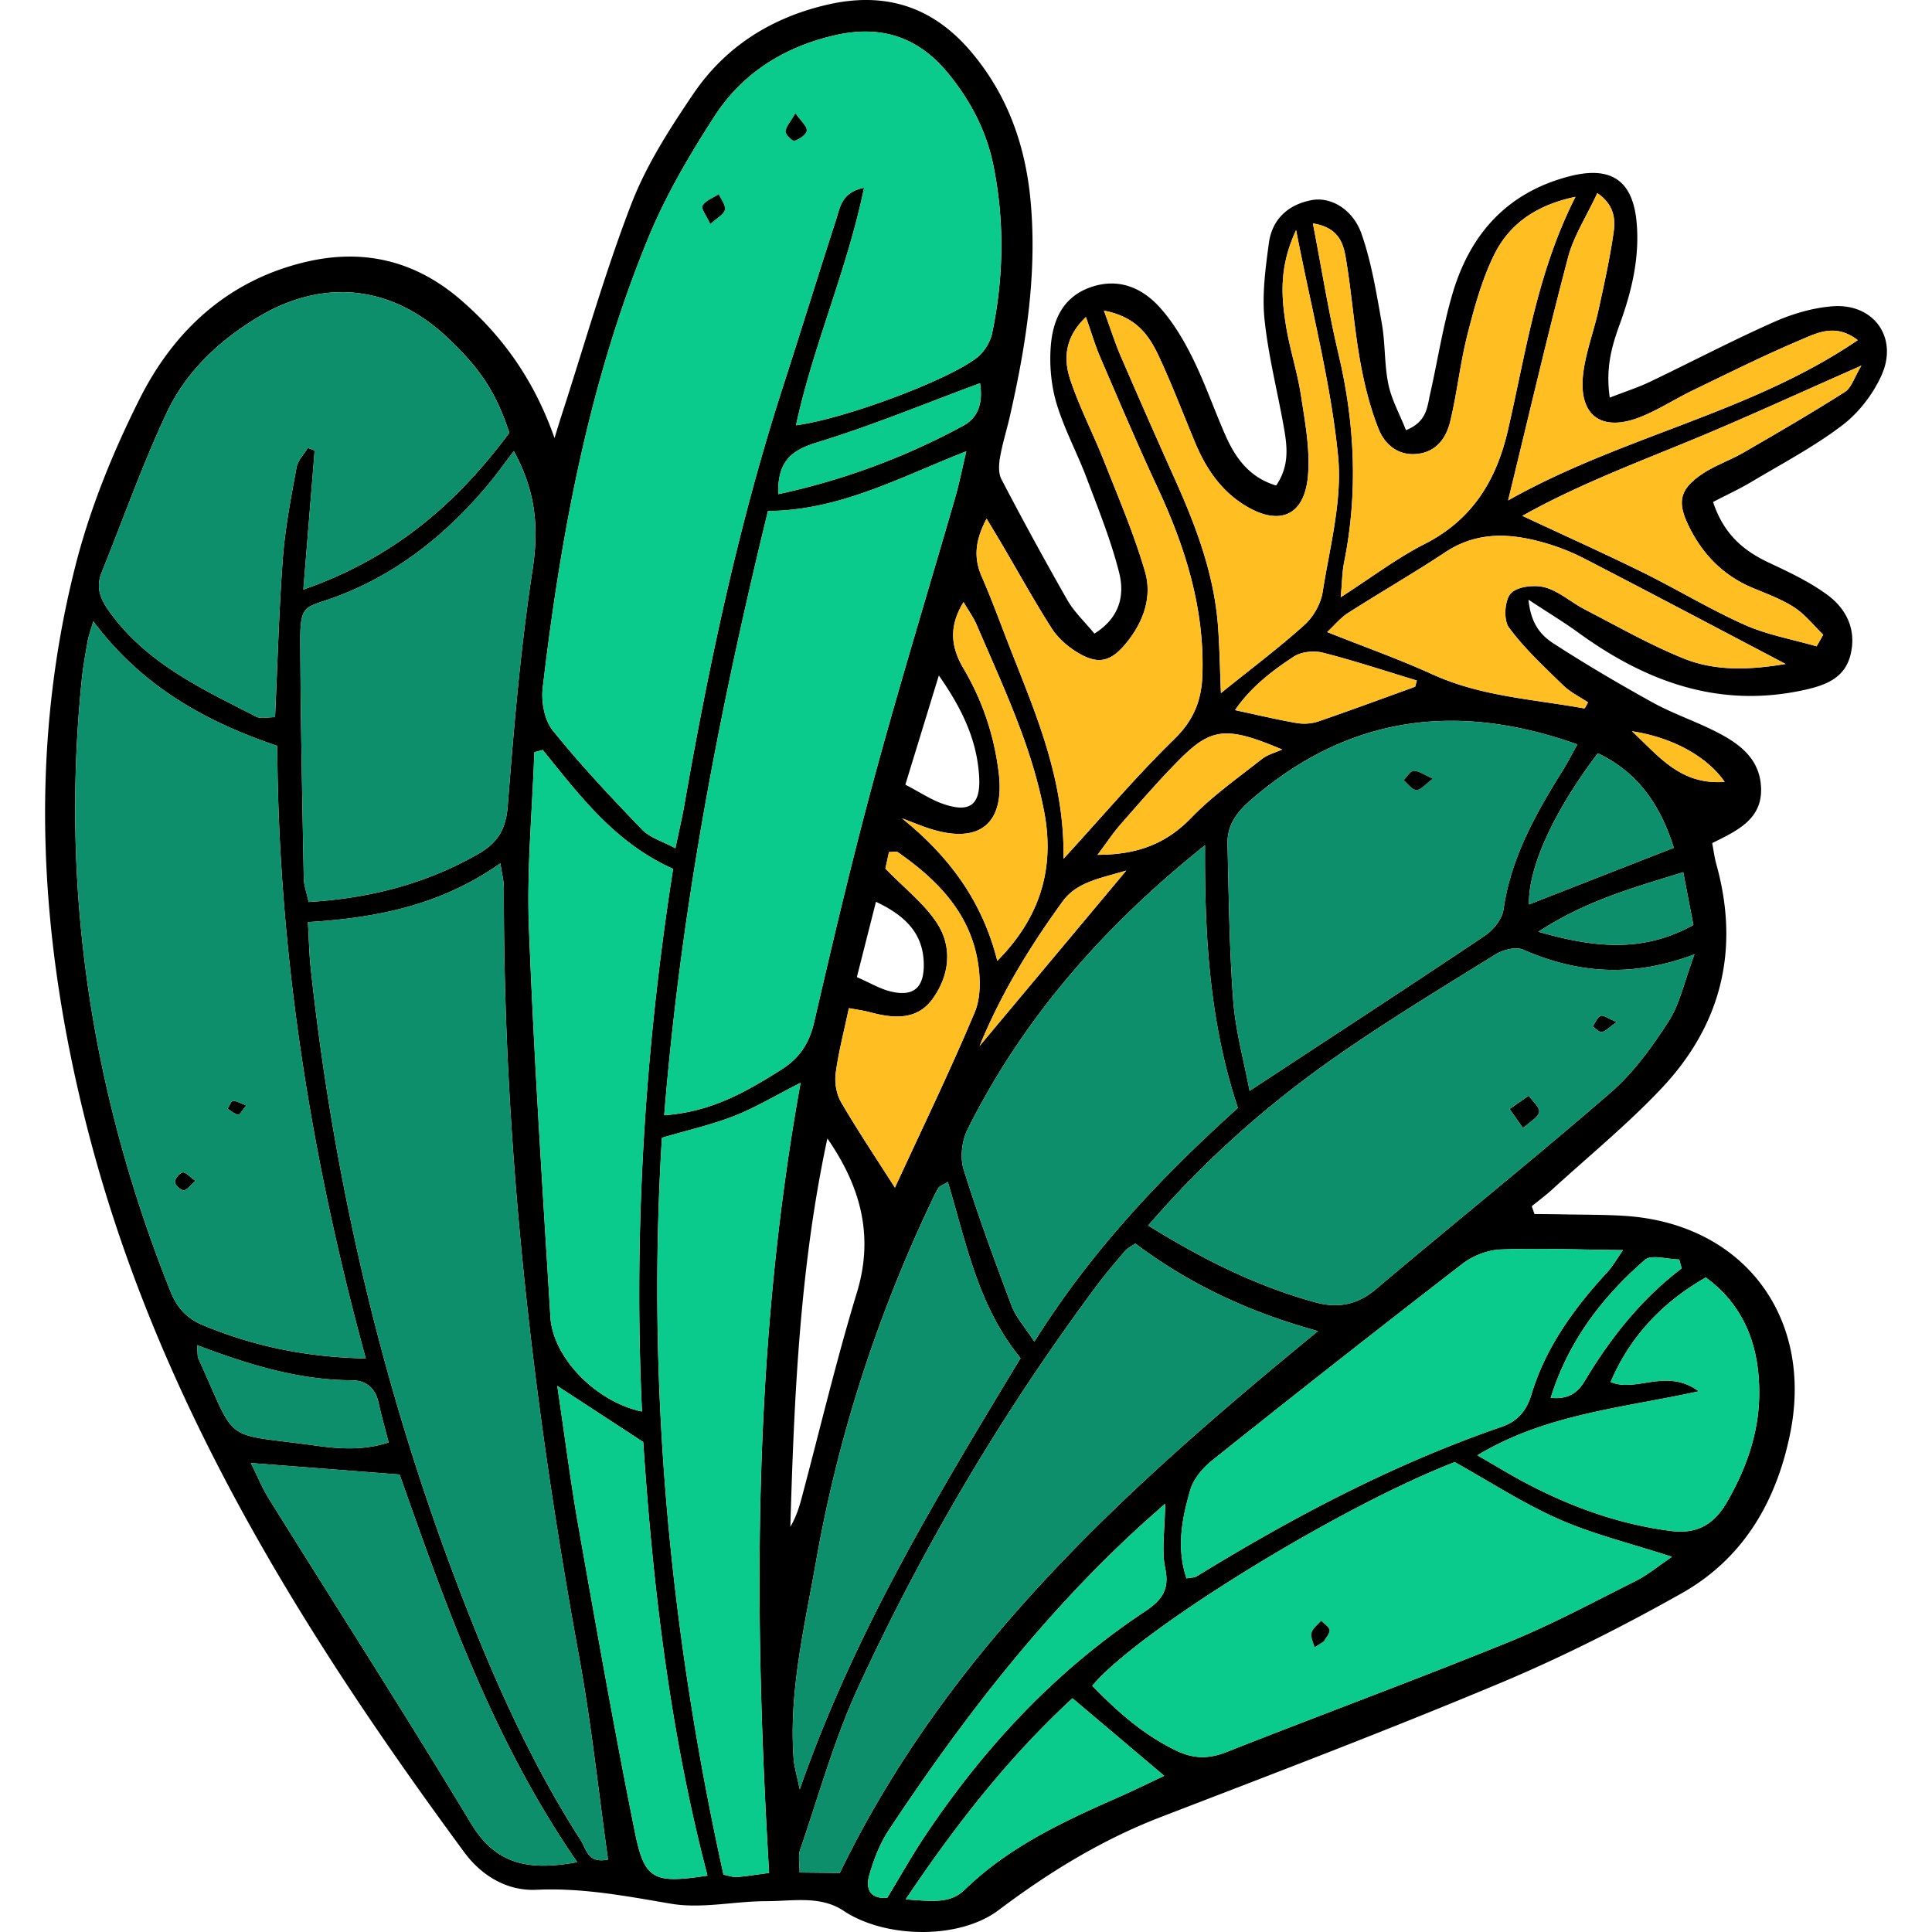 <svg xmlns="http://www.w3.org/2000/svg" width="200" height="200" aria-hidden="true" data-bbox="20.808 16.932 158.385 166.139" data-type="color" preserveAspectRatio="xMidYMid meet" role="presentation" viewBox="20.808 16.932 158.385 166.139"><defs><style/></defs><g><path fill="#000" d="M38.109 111.993c-.352.417-.571.828-.702.801-.322-.066-.604-.332-.902-.517.151-.236.292-.66.456-.669.316-.018.646.199 1.148.385z" data-color="1"/><path fill="#000" d="M33.741 118.479c-.462.392-.749.825-1.014.811-.28-.015-.747-.451-.75-.707-.004-.291.381-.773.663-.826.254-.049.596.369 1.101.722z" data-color="1"/><path fill="#000" d="m147.905 113.944-1.162-1.644 1.651-1.146c.326.472.959.991.896 1.404-.07.457-.776.816-1.385 1.386z" data-color="1"/><path fill="#000" d="M155.948 104.821c-.64.456-.928.79-1.268.856-.222.043-.52-.301-.784-.471.22-.32.379-.792.679-.913.241-.098.654.23 1.373.528z" data-color="1"/><path fill="#000" d="M164.242 60.098c.952 2.859 2.696 4.236 4.879 5.257 1.683.786 3.392 1.6 4.886 2.683 1.69 1.225 2.591 3.015 2.058 5.193-.492 2.01-2.135 2.623-3.931 3.023-7.331 1.632-13.649-.683-19.493-4.932-1.187-.863-2.449-1.622-4.269-2.82.216 2.243 1.209 3.156 2.21 3.803 2.76 1.784 5.601 3.453 8.478 5.043 1.63.901 3.415 1.515 5.092 2.335 2.134 1.043 4.128 2.338 4.22 5.019.092 2.678-2.037 3.659-4.205 4.732.117.605.196 1.239.365 1.848 2.025 7.297.43 13.782-4.716 19.235-2.936 3.11-6.273 5.842-9.441 8.733-.547.499-1.147.939-1.722 1.407l.23.672c.819.009 1.637.012 2.456.029 1.76.036 3.523.019 5.278.129 10.207.641 16.29 8.662 14.257 18.708-1.195 5.906-4.06 10.782-9.342 13.755-5.061 2.849-10.281 5.488-15.635 7.731-9.629 4.033-19.392 7.748-29.136 11.5-5.083 1.957-9.636 4.754-13.962 8.011-3.403 2.562-9.764 2.432-13.332.052-1.994-1.33-4.389-.822-6.617-.824-2.741-.003-5.56.669-8.205.221-3.856-.654-7.62-1.386-11.587-1.2-2.454.115-4.669-1.14-6.213-3.238-14.03-19.063-26.453-39.013-32.399-62.228-4.088-15.96-5.131-32.171-1.047-48.323 1.255-4.963 3.236-9.833 5.539-14.418 2.961-5.896 7.626-10.211 14.305-11.782 4.92-1.157 9.357-.117 13.236 3.205 3.747 3.21 6.44 7.1 8.136 11.946.207-.668.407-1.338.623-2.003 1.964-6.058 3.701-12.204 5.988-18.138 1.288-3.341 3.295-6.461 5.32-9.449 2.755-4.065 6.705-6.563 11.532-7.679 4.992-1.154 9.093.166 12.399 4.097 3.166 3.765 4.678 8.146 5.095 12.983.536 6.219-.427 12.285-1.799 18.312-.268 1.179-.639 2.338-.845 3.527-.106.611-.154 1.372.115 1.885a316.475 316.475 0 0 0 5.681 10.409c.578 1.009 1.47 1.838 2.318 2.872 2.239-1.403 2.61-3.358 2.118-5.287-.7-2.747-1.771-5.406-2.775-8.069-.812-2.154-1.926-4.207-2.589-6.402-.465-1.542-.624-3.261-.512-4.873.158-2.27 1.014-4.316 3.44-5.159 2.382-.827 4.409.033 5.955 1.754 1.153 1.283 2.069 2.837 2.836 4.396 1.066 2.166 1.854 4.466 2.835 6.676.863 1.943 2.086 3.56 4.319 4.228 1.137-1.649.964-3.287.682-4.903-.548-3.138-1.358-6.245-1.682-9.403-.22-2.141.085-4.364.373-6.521.275-2.068 1.646-3.329 3.686-3.715 1.632-.309 3.55.776 4.296 2.929.853 2.461 1.273 5.085 1.732 7.665.307 1.725.211 3.526.564 5.238.272 1.32.963 2.553 1.517 3.95 1.813-.725 1.825-2.019 2.078-3.134.657-2.894 1.099-5.848 1.946-8.684 1.515-5.072 4.689-8.619 9.996-10.003 3.605-.94 5.507.327 5.818 4.022.255 3.026-.443 5.9-1.466 8.714-.676 1.857-1.222 3.729-.85 6.286 1.329-.517 2.412-.861 3.427-1.346 3.57-1.706 7.077-3.55 10.69-5.155 1.582-.702 3.343-1.224 5.059-1.353 3.507-.263 5.639 2.671 4.208 5.901-.726 1.639-1.968 3.251-3.39 4.333-2.431 1.85-5.176 3.293-7.813 4.867-1.015.605-2.097 1.102-3.298 1.727zm-78.861-6.594c4.097-.535 13.004-3.83 15.572-5.825.617-.48 1.14-1.339 1.299-2.108.992-4.787 1.079-9.601.104-14.412-.603-2.976-1.967-5.569-3.884-7.912-2.562-3.131-5.756-4.187-9.699-3.293-4.395.996-7.999 3.259-10.416 7-2.137 3.308-4.166 6.764-5.661 10.395-5.108 12.4-7.534 25.479-9.095 38.73-.14 1.191.143 2.77.86 3.662 2.396 2.979 5.031 5.774 7.685 8.531.677.704 1.767 1.011 2.865 1.607.323-1.55.576-2.617.765-3.696 2.123-12.139 4.669-24.177 8.461-35.923 1.553-4.811 3.043-9.643 4.597-14.453.34-1.054.47-2.347 2.401-2.728-1.467 7.105-4.362 13.52-5.854 20.425zM69.217 176.839c-.829-5.906-1.433-11.676-2.473-17.366-4-21.886-6.542-43.904-6.484-66.183.002-.586-.16-1.173-.298-2.121-5.115 3.602-10.653 4.706-16.552 5.057.093 1.578.113 2.775.241 3.96 1.942 18.004 6.013 35.508 12.407 52.459 2.952 7.826 6.281 15.48 10.818 22.545.474.736.594 2.027 2.341 1.649zm-20.833-43.091c-4.786-17.555-7.533-35.07-7.61-52.674-6.425-2.172-11.721-5.252-15.821-10.714-.261.904-.411 1.29-.481 1.69-.188 1.082-.391 2.166-.503 3.257-1.861 18.19.846 35.715 7.616 52.665.578 1.447 1.409 2.344 2.843 2.935 4.309 1.779 8.767 2.733 13.956 2.841zm25.665-20.913c4.069-.285 7.054-2.025 10.035-3.898 1.613-1.014 2.436-2.277 2.865-4.131 1.63-7.053 3.294-14.104 5.189-21.09 2.182-8.045 4.629-16.019 6.942-24.029.34-1.176.574-2.383.946-3.947-5.839 2.297-10.897 5.082-17.055 5.136-4.156 17.026-7.473 34.087-8.922 51.959zM43.017 67.632c7.889-2.747 13.281-7.514 17.714-13.485-1.151-3.477-2.478-5.505-5.347-8.207-4.762-4.487-10.652-5.122-16.286-1.724-3.362 2.028-6.192 4.705-7.847 8.238-2.085 4.452-3.726 9.111-5.569 13.676-.504 1.248-.184 2.214.601 3.321 3.196 4.508 8.004 6.71 12.679 9.11.405.208 1.003.038 1.623.045.219-4.721.334-9.21.671-13.683.197-2.613.705-5.208 1.175-7.792.109-.598.633-1.119.967-1.676l.592.21-.973 11.967zm72.649 54.683c4.749 2.952 9.348 5.223 14.359 6.605 1.899.524 3.592.255 5.205-1.109 6.716-5.679 13.581-11.183 20.225-16.943 1.956-1.696 3.543-3.909 4.962-6.103.959-1.484 1.327-3.349 2.229-5.766-5.526 2.073-10.171 1.586-14.761-.411-.625-.272-1.73.027-2.382.432-4.665 2.9-9.376 5.746-13.869 8.9-5.77 4.052-11.044 8.711-15.968 14.395zm-26.515 55.679c9.361-19.305 24.73-33.172 41.12-46.598-6.02-1.648-11.121-4.081-15.71-7.531-.378.268-.688.408-.886.642-.852 1.004-1.713 2.005-2.498 3.062a193.4 193.4 0 0 0-20.462 34.499c-2.055 4.463-3.375 9.266-4.978 13.932-.189.549-.038 1.214-.047 1.955l3.461.039zm71.559-27.186c-3.556-1.155-6.752-1.926-9.714-3.23-3.085-1.358-5.944-3.23-8.969-4.914-9.848 3.807-27.108 14.402-31.169 19.233 2.129 2.192 4.372 4.2 7.199 5.565 1.516.732 2.814.741 4.363.129 8.058-3.183 16.19-6.18 24.216-9.438 3.751-1.523 7.337-3.458 10.963-5.274 1.019-.511 1.914-1.264 3.111-2.071zm-36.323-40.067c7.063-4.64 13.681-8.95 20.239-13.348.726-.487 1.479-1.427 1.596-2.246.64-4.49 2.799-8.284 5.132-12.026.433-.695.803-1.429 1.219-2.174-10.43-3.714-19.696-2.44-28.007 4.714-1.279 1.101-2.119 2.211-2.078 3.852.113 4.496.154 9.001.493 13.482.197 2.59.916 5.141 1.406 7.746zm-63.27-55.015c-.887 1.157-1.513 2.038-2.204 2.865-3.657 4.378-8.02 7.847-13.421 9.779-2.324.831-2.752.561-2.739 3.663.027 6.813.173 13.625.301 20.437.012.614.245 1.223.416 2.028 5.275-.321 10.071-1.563 14.554-4.113 1.686-.959 2.409-2.109 2.566-4.118.531-6.787 1.101-13.589 2.133-20.312.543-3.534.335-6.691-1.606-10.229zm21.951 122.266c-1.359-22.771-1.399-45.242 2.707-67.948-2.218 1.127-3.904 2.147-5.712 2.856-1.923.753-3.962 1.21-6.211 1.873-1.318 21.385.691 42.483 5.295 63.37.517.099.833.227 1.137.204.759-.059 1.513-.187 2.784-.355zm37.487-88.375c-8.572 6.843-15.59 14.755-20.421 24.434-.485.972-.659 2.399-.344 3.419 1.23 3.969 2.672 7.876 4.137 11.768.36.956 1.107 1.767 1.952 3.071 4.931-7.869 10.957-14.192 17.502-20.105-2.463-7.419-2.871-14.918-2.826-22.587zm-56.952-8.195-.721.194c-.177 5.02-.661 10.051-.468 15.056.431 11.183 1.167 22.355 1.85 33.527.214 3.501 3.95 7.305 7.871 8.113-.729-15.647.251-31.17 2.677-46.665-5.011-2.24-8.038-6.311-11.209-10.225zm55.359 71.243c.444-.084.689-.066.86-.171 8.342-5.117 16.959-9.673 26.243-12.867 1.356-.467 2.132-1.368 2.55-2.755 1.231-4.086 3.674-7.443 6.53-10.54.462-.501.802-1.116 1.351-1.895-3.768-.042-7.143-.186-10.508-.058-1.126.043-2.409.545-3.309 1.24a1694.296 1694.296 0 0 0-21.482 16.875c-.815.65-1.633 1.596-1.909 2.559-.69 2.41-1.225 4.903-.326 7.612zM98.438 118.57c-.457.28-.709.349-.806.511-.282.469-.51.972-.744 1.468-4.615 9.791-7.913 20.008-9.786 30.668-.986 5.616-2.355 11.2-1.922 16.978.051.68.263 1.348.522 2.613 4.763-13.629 11.892-25.332 18.991-37.086-3.664-4.473-4.653-9.837-6.255-15.152zM66.57 177.065c-7.276-10.546-11.288-22.033-15.275-33.333l-12.792-.991c.58 1.161.988 2.171 1.555 3.082 5.798 9.309 11.727 18.538 17.387 27.93 2.148 3.567 5.019 4.066 9.125 3.312zm41.816-86.282c3.437-3.753 6.338-7.187 9.544-10.31 1.656-1.613 2.329-3.321 2.401-5.508.19-5.758-1.491-11.034-3.888-16.172-1.716-3.679-3.298-7.421-4.903-11.15-.446-1.037-.762-2.131-1.227-3.451-1.842 1.758-1.937 3.626-1.339 5.415.795 2.379 1.97 4.628 2.893 6.967 1.242 3.146 2.583 6.272 3.528 9.51.64 2.193-.144 4.349-1.617 6.149-1.353 1.653-2.457 1.894-4.286.75-.816-.51-1.61-1.217-2.123-2.02-1.474-2.306-2.797-4.707-4.183-7.069-.421-.717-.854-1.428-1.414-2.363-.971 1.839-1.141 3.331-.423 4.973.923 2.11 1.701 4.283 2.545 6.428 2.205 5.611 4.602 11.171 4.492 17.851zm35.588 51.295c1.585.91 2.869 1.701 4.2 2.401 3.916 2.061 8.014 3.536 12.444 4.105 2.311.297 3.741-.608 4.84-2.516 1.624-2.818 2.694-5.84 2.752-9.062.074-4.089-1.163-7.716-4.592-10.219-3.854 2.187-6.592 5.236-8.185 8.988 2.244.94 4.772-1.252 7.585.799-6.72 1.465-13.133 1.957-19.044 5.504zM132.226 68.29c2.642-1.698 4.82-3.364 7.225-4.584 4.087-2.074 6.152-5.468 7.14-9.731 1.549-6.685 2.481-13.538 5.822-20.121-3.445.725-5.724 2.383-7.015 5.025-1.044 2.138-1.686 4.502-2.277 6.824-.621 2.44-.882 4.97-1.468 7.42-.341 1.426-1.151 2.652-2.831 2.841-1.69.191-2.829-.841-3.355-2.171-.753-1.906-1.247-3.945-1.603-5.97-.511-2.911-.716-5.876-1.219-8.788-.21-1.216-.632-2.551-2.813-2.891.76 3.934 1.339 7.602 2.193 11.205 1.416 5.973 1.703 11.938.485 17.968-.165.821-.165 1.675-.284 2.973zm-20.367-24.647c.622 1.696.977 2.828 1.445 3.912a811.163 811.163 0 0 0 4.646 10.552c1.808 4.026 3.364 8.125 3.713 12.572.141 1.8.165 3.608.261 5.853 2.657-2.142 5.012-3.907 7.189-5.868.762-.687 1.399-1.809 1.557-2.817.611-3.894 1.705-7.891 1.324-11.72-.626-6.289-2.262-12.477-3.607-19.408-1.466 3.143-1.276 5.662-.881 8.152.326 2.056.995 4.059 1.308 6.116.345 2.266.786 4.595.595 6.847-.3 3.519-2.529 4.397-5.542 2.484-2.03-1.289-3.28-3.199-4.184-5.373-1.012-2.433-1.95-4.901-3.06-7.289-.828-1.782-1.879-3.462-4.764-4.013zM77.77 178.224c-3.237-12.355-4.708-24.97-5.526-37.289l-7.389-4.823c.646 4.344 1.138 8.254 1.824 12.13 1.549 8.754 3.093 17.511 4.845 26.225.832 4.142 1.62 4.461 6.246 3.757zm92.709-104.196c-5.966-3.133-11.643-6.141-17.352-9.087a18.81 18.81 0 0 0-3.68-1.413c-2.834-.768-5.598-.854-8.224.887-2.739 1.816-5.597 3.454-8.366 5.227-.674.432-1.203 1.091-1.799 1.645 3.183 1.268 6.183 2.327 9.065 3.642 4.16 1.898 8.658 2.126 13.044 2.922.063.011.181-.278.329-.518-.713-.477-1.523-.862-2.13-1.454-1.633-1.594-3.335-3.162-4.679-4.984-.475-.644-.375-2.335.156-2.925.542-.603 2.026-.776 2.933-.53 1.224.332 2.264 1.295 3.43 1.897 2.817 1.454 5.585 3.042 8.515 4.223 2.738 1.103 5.672.987 8.758.468zm2.668-1.515.569-.998c-.817-.793-1.539-1.73-2.474-2.34-1.091-.711-2.354-1.17-3.569-1.676-2.564-1.069-4.359-2.92-5.548-5.383-.945-1.957-.771-3.024.978-4.286 1.139-.822 2.537-1.275 3.766-1.985 2.93-1.694 5.858-3.394 8.712-5.21.569-.362.805-1.248 1.419-2.263-5.408 2.378-10.183 4.591-15.048 6.584-4.813 1.972-9.661 3.836-14.108 6.337 3.618 1.692 7.01 3.214 10.344 4.856 2.954 1.455 5.781 3.183 8.784 4.52 1.947.865 4.109 1.245 6.175 1.844zm3.539-26.331c-1.903-1.473-3.498-.621-4.928-.016-3.13 1.325-6.177 2.847-9.24 4.325-1.482.715-2.877 1.625-4.393 2.25-3.453 1.423-5.489-.038-5.05-3.691.22-1.833.909-3.605 1.308-5.422.492-2.239.99-4.484 1.312-6.75.16-1.128.037-2.356-1.404-3.338-.926 1.986-2.028 3.671-2.516 5.517-1.775 6.715-3.344 13.485-5.156 20.907 9.866-5.561 20.815-7.486 30.067-13.782zm-59.561 100.061c-1.04.925-1.524 1.346-1.999 1.778-8.494 7.733-15.45 16.747-21.762 26.282-.771 1.165-1.3 2.541-1.684 3.892-.273.959-.122 2.047 1.542 1.943 1.087-1.785 2.149-3.684 3.358-5.485 5.063-7.543 11.172-14.084 18.776-19.125 1.434-.951 2.175-1.84 1.777-3.725-.328-1.554-.034-3.24-.008-5.56zM93.067 91.627c1.656 1.707 3.346 3.006 4.442 4.691 1.36 2.092 1.062 4.517-.387 6.518-1.361 1.88-3.41 1.672-5.418 1.13-.504-.136-1.028-.199-1.775-.339-.412 1.954-.889 3.754-1.133 5.584-.107.803.051 1.793.454 2.486 1.414 2.433 2.987 4.775 4.637 7.367 2.352-5.105 4.749-10.039 6.867-15.089.548-1.306.497-3.03.239-4.476-.741-4.162-3.517-6.956-6.842-9.277-.142-.099-.41-.017-.774-.021l-.31 1.426zm1.746 88.637c2.286.165 3.823.388 5.072-.826 3.785-3.679 8.463-5.86 13.204-7.946 1.338-.589 2.649-1.238 3.956-1.852l-7.888-6.669c-5.384 4.97-9.895 10.67-14.344 17.293zm7.879-80.706c3.755-3.786 4.946-8.042 4.027-12.844-.451-2.358-1.157-4.691-1.992-6.945-1.144-3.083-2.507-6.085-3.81-9.108-.278-.644-.702-1.226-1.129-1.955-1.292 2.117-1.09 3.874.011 5.736 1.633 2.761 2.635 5.766 3.02 8.981.506 4.222-1.544 6.048-5.613 4.868-.922-.268-1.809-.656-2.712-.989 4.036 3.253 6.905 7.101 8.198 12.256zM88.08 114.831c-2.374 11.049-2.856 22.205-3.185 33.396.458-.771.731-1.574.95-2.392 1.579-5.915 2.986-11.882 4.769-17.735 1.502-4.93.299-9.176-2.534-13.269zm-54.201 17.775c.063.721.024.963.109 1.148 3.442 7.538 1.888 6.349 10.164 7.5 1.972.274 4.043.418 6.199-.279-.342-1.335-.639-2.37-.867-3.42-.272-1.252-1.057-1.92-2.287-1.926-4.531-.021-8.788-1.306-13.318-3.023zm126.989-42.769c-1.16-3.694-3.094-6.501-6.534-8.128-3.857 5.077-6.006 9.901-5.919 13l12.453-4.872zm-33.68-8.451c-4.9-2.08-6.153-1.869-9.028 1.063-1.686 1.719-3.265 3.544-4.852 5.355-.655.748-1.207 1.586-1.997 2.637 3.534-.006 5.966-1.012 8.079-3.202 1.814-1.879 3.995-3.41 6.059-5.038.488-.387 1.154-.55 1.739-.815zM83.851 59.428a59.628 59.628 0 0 0 15.903-5.88c1.505-.812 1.666-2.303 1.454-3.66-4.749 1.756-9.297 3.648-13.985 5.08-2.224.677-3.435 1.606-3.372 4.46zm54.775 16.558.144-.533c-2.691-.814-5.363-1.703-8.085-2.395-.772-.196-1.862-.082-2.508.344-1.878 1.238-3.689 2.62-5.042 4.597 1.935.414 3.627.822 5.338 1.116a3.895 3.895 0 0 0 1.846-.151c2.783-.955 5.541-1.979 8.307-2.978zm10.594 21.071c4.876 1.396 9.012 1.807 13.33-.586a8578.33 8578.33 0 0 1-.872-4.535c-4.322 1.343-8.363 2.443-12.458 5.121zM97.665 75.018l-2.881 9.391c1.279.666 2.185 1.274 3.18 1.63 2.353.841 3.315.129 3.166-2.339-.18-2.993-1.333-5.637-3.465-8.682zm63.879 50.984-.213-.763c-1.006-.011-2.392-.457-2.957.037-3.647 3.185-6.556 6.941-8.094 11.858 1.527.156 2.324-.442 2.929-1.452 2.215-3.698 4.857-7.04 8.335-9.68zm-60.378-19.118 12.62-15.091c-2.256.679-4.262.975-5.489 2.671-2.756 3.808-5.232 7.794-7.131 12.42zM92.257 94.48l-1.642 6.478c1.159.504 1.999 1.016 2.91 1.235 1.956.472 2.876-.316 2.845-2.367-.039-2.586-1.538-4.132-4.113-5.346zm72.985-10.313c-1.548-2.221-4.536-3.833-7.98-4.353 2.228 2.032 4.113 4.654 7.98 4.353z" data-color="1"/><path fill="#0E8F6B" d="M69.217 176.839c-1.747.379-1.867-.912-2.34-1.649-4.538-7.065-7.866-14.718-10.818-22.545-6.394-16.95-10.465-34.454-12.407-52.459-.128-1.185-.148-2.382-.241-3.96 5.899-.352 11.438-1.456 16.552-5.057.138.948.299 1.535.298 2.121-.058 22.279 2.484 44.297 6.484 66.183 1.039 5.69 1.643 11.459 2.472 17.366z" data-color="2"/><path fill="#0E8F6B" d="M48.384 133.748c-5.189-.108-9.647-1.062-13.956-2.84-1.434-.592-2.265-1.489-2.843-2.935-6.77-16.95-9.477-34.475-7.616-52.665.112-1.092.315-2.175.503-3.257.07-.4.22-.786.481-1.69 4.1 5.463 9.396 8.542 15.821 10.714.077 17.603 2.824 35.118 7.61 52.673zm-10.275-21.755c-.503-.186-.832-.402-1.148-.385-.164.009-.305.433-.456.669.298.185.58.452.902.517.131.027.35-.384.702-.801zm-4.368 6.486c-.504-.353-.847-.771-1.101-.723-.282.053-.667.535-.663.826.003.257.47.693.75.707.264.015.552-.417 1.014-.81z" data-color="2"/><path fill="#0E8F6B" d="m43.017 67.632.972-11.965-.592-.21c-.333.557-.858 1.079-.967 1.676-.47 2.584-.978 5.179-1.175 7.792-.337 4.472-.452 8.961-.671 13.683-.62-.007-1.218.163-1.623-.045-4.676-2.4-9.483-4.602-12.679-9.11-.785-1.108-1.105-2.074-.601-3.321 1.843-4.566 3.484-9.225 5.569-13.676 1.655-3.533 4.484-6.21 7.847-8.238 5.635-3.398 11.524-2.763 16.286 1.724 2.868 2.702 4.196 4.73 5.347 8.207-4.432 5.968-9.824 10.736-17.713 13.483z" data-color="2"/><path fill="#0E8F6B" d="M61.117 55.726c1.941 3.538 2.149 6.695 1.606 10.23-1.032 6.723-1.602 13.525-2.133 20.312-.157 2.009-.88 3.159-2.566 4.118-4.483 2.55-9.279 3.792-14.554 4.113-.172-.806-.405-1.415-.416-2.028-.128-6.812-.274-13.624-.301-20.437-.012-3.102.415-2.832 2.739-3.663 5.401-1.931 9.764-5.401 13.421-9.779.691-.828 1.317-1.709 2.204-2.866z" data-color="2"/><path fill="#0E8F6B" d="M66.57 177.065c-4.105.754-6.976.255-9.125-3.311-5.66-9.392-11.588-18.622-17.387-27.93-.567-.911-.975-1.921-1.555-3.082l12.792.991c3.987 11.299 7.999 22.786 15.275 33.332z" data-color="2"/><path fill="#0E8F6B" d="M33.879 132.606c4.53 1.717 8.787 3.002 13.318 3.024 1.231.006 2.016.674 2.287 1.926.228 1.05.525 2.085.867 3.42-2.157.697-4.228.553-6.199.279-8.277-1.151-6.722.038-10.164-7.5-.086-.186-.047-.428-.109-1.149z" data-color="2"/><path fill="#0ACB8B" d="M85.381 53.504c1.492-6.905 4.387-13.321 5.853-20.425-1.93.381-2.06 1.674-2.401 2.728-1.554 4.811-3.044 9.642-4.597 14.453-3.792 11.747-6.338 23.784-8.461 35.923-.189 1.078-.442 2.145-.765 3.696-1.098-.597-2.187-.903-2.865-1.607-2.655-2.758-5.289-5.553-7.685-8.531-.717-.892-1-2.471-.86-3.662 1.562-13.25 3.987-26.329 9.095-38.73 1.495-3.63 3.524-7.087 5.661-10.395 2.417-3.741 6.021-6.004 10.416-7 3.942-.894 7.137.162 9.699 3.293 1.917 2.343 3.282 4.936 3.884 7.912.974 4.811.887 9.625-.104 14.412-.159.769-.682 1.629-1.299 2.108-2.566 1.995-11.474 5.29-15.571 5.825zM78.014 36.19c.574-.527 1.155-.815 1.249-1.217.09-.384-.328-.886-.523-1.335-.486.315-1.127.537-1.396.983-.144.24.349.865.67 1.569zm7.32-9.512c-.418.723-.805 1.127-.843 1.561-.023.259.594.85.763.796.422-.136 1.013-.528 1.049-.869.038-.364-.482-.787-.969-1.488z" data-color="3"/><path fill="#0ACB8B" d="M74.049 112.835c1.449-17.872 4.766-34.933 8.92-51.959 6.158-.055 11.216-2.839 17.055-5.136-.371 1.564-.606 2.771-.946 3.947-2.313 8.01-4.76 15.983-6.942 24.029-1.895 6.986-3.558 14.037-5.189 21.09-.429 1.854-1.251 3.117-2.865 4.131-2.979 1.873-5.964 3.613-10.033 3.898z" data-color="3"/><path fill="#0ACB8B" d="M83.068 177.992c-1.271.168-2.025.296-2.784.355-.304.023-.62-.105-1.137-.204-4.604-20.887-6.613-41.985-5.295-63.37 2.249-.663 4.288-1.12 6.211-1.873 1.808-.708 3.494-1.729 5.712-2.856-4.106 22.706-4.066 45.176-2.707 67.948z" data-color="3"/><path fill="#0ACB8B" d="M63.603 81.422c3.171 3.914 6.198 7.985 11.209 10.225-2.426 15.495-3.406 31.017-2.677 46.665-3.921-.807-7.657-4.612-7.871-8.113-.683-11.172-1.419-22.344-1.85-33.527-.193-5.005.291-10.037.468-15.056l.721-.194z" data-color="3"/><path fill="#0ACB8B" d="M77.77 178.224c-4.626.704-5.414.385-6.247-3.757-1.752-8.714-3.296-17.471-4.845-26.225-.686-3.876-1.177-7.786-1.824-12.13l7.389 4.823c.819 12.319 2.291 24.934 5.527 37.289z" data-color="3"/><path fill="#0ACB8B" d="M83.851 59.428c-.063-2.853 1.149-3.782 3.372-4.461 4.688-1.431 9.236-3.323 13.985-5.08.212 1.357.051 2.848-1.454 3.66a59.608 59.608 0 0 1-15.903 5.881z" data-color="3"/><path fill="#0E8F6B" d="M115.666 122.315c4.925-5.684 10.199-10.343 15.969-14.394 4.492-3.154 9.203-6 13.869-8.9.652-.405 1.757-.704 2.382-.432 4.59 1.997 9.235 2.485 14.761.411-.902 2.417-1.27 4.282-2.229 5.766-1.419 2.194-3.006 4.407-4.962 6.103-6.644 5.76-13.509 11.264-20.225 16.943-1.613 1.364-3.306 1.633-5.205 1.109-5.012-1.383-9.611-3.654-14.36-6.606zm32.239-8.371c.609-.57 1.315-.93 1.385-1.387.063-.413-.57-.932-.896-1.404l-1.651 1.146 1.162 1.645zm8.043-9.123c-.72-.298-1.132-.626-1.373-.529-.3.121-.459.593-.679.913.264.171.562.515.784.471.34-.066.628-.4 1.268-.855z" data-color="2"/><path fill="#0E8F6B" d="m89.151 177.994-3.461-.039c.008-.741-.142-1.406.047-1.955 1.602-4.666 2.923-9.469 4.978-13.932a193.425 193.425 0 0 1 20.462-34.499c.785-1.056 1.645-2.058 2.498-3.062.199-.234.508-.374.886-.642 4.589 3.45 9.69 5.883 15.71 7.531-16.39 13.425-31.759 27.292-41.12 46.598z" data-color="2"/><path fill="#0E8F6B" d="M124.387 110.741c-.49-2.605-1.209-5.155-1.405-7.745-.339-4.481-.38-8.986-.493-13.482-.041-1.641.799-2.751 2.078-3.852 8.311-7.155 17.577-8.428 28.007-4.714-.416.746-.786 1.48-1.219 2.174-2.333 3.742-4.492 7.536-5.132 12.026-.117.819-.87 1.759-1.596 2.246-6.559 4.397-13.177 8.707-20.24 13.347zm15.757-26.847c-.79-.345-1.226-.688-1.644-.667-.301.015-.578.515-.866.798.364.302.71.811 1.096.844.343.028.729-.474 1.414-.975z" data-color="2"/><path fill="#0E8F6B" d="M120.555 89.617c-.045 7.668.363 15.167 2.826 22.586-6.545 5.913-12.571 12.236-17.502 20.105-.845-1.304-1.592-2.114-1.952-3.071-1.465-3.892-2.907-7.798-4.137-11.768-.316-1.019-.142-2.447.344-3.419 4.831-9.678 11.849-17.59 20.421-24.433z" data-color="2"/><path fill="#0E8F6B" d="M98.438 118.57c1.602 5.315 2.591 10.679 6.256 15.152-7.099 11.754-14.228 23.456-18.991 37.086-.259-1.266-.471-1.933-.522-2.613-.433-5.778.936-11.362 1.922-16.978 1.872-10.66 5.17-20.877 9.786-30.668.234-.497.462-.999.744-1.468.097-.162.349-.231.805-.511z" data-color="2"/><path fill="#0E8F6B" d="m160.868 89.837-12.453 4.873c-.087-3.099 2.062-7.924 5.919-13 3.439 1.626 5.374 4.433 6.534 8.127z" data-color="2"/><path fill="#0E8F6B" d="M149.22 97.057c4.095-2.679 8.136-3.778 12.457-5.121l.872 4.535c-4.317 2.393-8.453 1.983-13.329.586z" data-color="2"/><path fill="#0ACB8B" d="M160.71 150.808c-1.197.807-2.092 1.56-3.11 2.07-3.626 1.817-7.212 3.752-10.963 5.274-8.026 3.258-16.159 6.255-24.216 9.438-1.549.612-2.848.603-4.363-.129-2.827-1.365-5.07-3.373-7.199-5.565 4.061-4.831 21.321-15.426 31.169-19.233 3.024 1.684 5.883 3.556 8.969 4.914 2.961 1.305 6.157 2.076 9.713 3.231zm-30.737 7.774.793-.502c.179-.325.527-.671.491-.971-.036-.292-.464-.536-.719-.801-.289.345-.72.653-.826 1.047-.097.361.16.815.261 1.227z" data-color="3"/><path fill="#0ACB8B" d="M118.962 152.665c-.899-2.71-.365-5.203.327-7.612.276-.964 1.095-1.91 1.909-2.559a1694.296 1694.296 0 0 1 21.482-16.875c.901-.695 2.183-1.197 3.309-1.24 3.364-.128 6.739.016 10.508.058-.549.779-.888 1.394-1.351 1.895-2.856 3.097-5.299 6.454-6.53 10.54-.418 1.387-1.194 2.288-2.55 2.755-9.284 3.194-17.901 7.75-26.243 12.867-.171.105-.417.088-.861.171z" data-color="3"/><path fill="#0ACB8B" d="M143.974 142.078c5.911-3.548 12.324-4.039 19.044-5.503-2.813-2.051-5.341.141-7.585-.799 1.593-3.751 4.331-6.801 8.185-8.988 3.429 2.503 4.666 6.13 4.592 10.219-.058 3.221-1.128 6.244-2.752 9.062-1.1 1.908-2.529 2.812-4.84 2.516-4.43-.569-8.528-2.044-12.444-4.105-1.331-.701-2.614-1.491-4.2-2.402z" data-color="3"/><path fill="#0ACB8B" d="M117.125 146.243c-.026 2.32-.32 4.006.008 5.56.397 1.885-.343 2.774-1.777 3.725-7.603 5.042-13.713 11.583-18.776 19.125-1.209 1.801-2.271 3.701-3.358 5.485-1.664.104-1.815-.984-1.542-1.943.385-1.351.913-2.728 1.684-3.892 6.312-9.535 13.268-18.549 21.762-26.282.475-.431.959-.853 1.999-1.778z" data-color="3"/><path fill="#0ACB8B" d="M94.813 180.264c4.449-6.623 8.96-12.323 14.344-17.293l7.888 6.669c-1.306.614-2.617 1.263-3.956 1.852-4.741 2.086-9.419 4.266-13.204 7.946-1.249 1.214-2.786.99-5.072.826z" data-color="3"/><path fill="#0ACB8B" d="M161.544 126.002c-3.478 2.64-6.121 5.982-8.336 9.68-.605 1.01-1.402 1.608-2.929 1.452 1.539-4.917 4.447-8.674 8.094-11.858.565-.494 1.951-.048 2.957-.037l.214.763z" data-color="3"/><path fill="#FFBF23" d="M108.386 90.783c.109-6.68-2.288-12.239-4.493-17.85-.843-2.145-1.622-4.318-2.545-6.428-.718-1.642-.548-3.135.423-4.973.56.935.993 1.645 1.414 2.363 1.386 2.362 2.71 4.763 4.183 7.069.513.803 1.307 1.51 2.123 2.02 1.829 1.144 2.933.904 4.286-.75 1.473-1.8 2.256-3.956 1.617-6.149-.944-3.238-2.286-6.364-3.528-9.51-.923-2.34-2.098-4.588-2.893-6.967-.598-1.789-.503-3.658 1.339-5.415.465 1.32.781 2.413 1.227 3.451 1.605 3.729 3.187 7.471 4.903 11.15 2.397 5.138 4.078 10.414 3.888 16.172-.072 2.188-.744 3.895-2.401 5.508-3.204 3.121-6.105 6.556-9.543 10.309z" data-color="4"/><path fill="#FFBF23" d="M132.226 68.29c.119-1.298.119-2.152.285-2.973 1.218-6.03.931-11.995-.485-17.968-.854-3.603-1.434-7.271-2.193-11.205 2.181.34 2.603 1.674 2.813 2.891.504 2.913.708 5.877 1.219 8.788.356 2.026.85 4.064 1.603 5.97.526 1.331 1.665 2.362 3.355 2.171 1.679-.19 2.49-1.415 2.831-2.841.586-2.451.847-4.98 1.468-7.42.591-2.322 1.232-4.686 2.277-6.824 1.291-2.643 3.569-4.3 7.015-5.025-3.341 6.583-4.273 13.435-5.822 20.121-.988 4.263-3.053 7.657-7.14 9.731-2.406 1.22-4.584 2.886-7.226 4.584z" data-color="4"/><path fill="#FFBF23" d="M111.859 43.643c2.886.551 3.936 2.231 4.765 4.013 1.11 2.388 2.048 4.855 3.06 7.289.904 2.173 2.154 4.083 4.184 5.373 3.013 1.914 5.242 1.035 5.542-2.484.192-2.251-.25-4.581-.595-6.847-.313-2.057-.982-4.06-1.308-6.116-.395-2.489-.586-5.008.881-8.152 1.346 6.931 2.981 13.119 3.607 19.408.381 3.83-.713 7.827-1.324 11.72-.158 1.008-.795 2.13-1.557 2.817-2.177 1.962-4.532 3.726-7.189 5.868-.096-2.244-.12-4.053-.261-5.853-.349-4.448-1.905-8.547-3.713-12.572a824.984 824.984 0 0 1-4.646-10.552c-.469-1.083-.825-2.216-1.446-3.912z" data-color="4"/><path fill="#FFBF23" d="M170.479 74.028c-3.086.519-6.021.634-8.758-.469-2.93-1.181-5.699-2.769-8.515-4.223-1.166-.602-2.206-1.565-3.43-1.897-.907-.246-2.39-.072-2.933.53-.531.59-.631 2.281-.156 2.925 1.344 1.822 3.045 3.39 4.679 4.984.607.592 1.416.977 2.13 1.454-.149.24-.266.529-.329.518-4.386-.796-8.884-1.024-13.044-2.922-2.883-1.315-5.882-2.374-9.065-3.642.596-.554 1.125-1.213 1.799-1.645 2.769-1.773 5.626-3.411 8.366-5.227 2.626-1.741 5.39-1.656 8.224-.887 1.263.342 2.518.813 3.68 1.413 5.709 2.947 11.386 5.956 17.352 9.088z" data-color="4"/><path fill="#FFBF23" d="M173.147 72.513c-2.066-.598-4.228-.979-6.175-1.845-3.003-1.337-5.83-3.065-8.784-4.52-3.334-1.642-6.727-3.164-10.344-4.856 4.446-2.501 9.295-4.365 14.108-6.337 4.865-1.993 9.64-4.206 15.048-6.584-.614 1.015-.85 1.901-1.419 2.263-2.854 1.815-5.783 3.516-8.712 5.21-1.229.71-2.626 1.164-3.766 1.985-1.75 1.262-1.923 2.329-.978 4.286 1.189 2.463 2.984 4.314 5.548 5.383 1.214.506 2.478.965 3.569 1.676.936.61 1.658 1.548 2.474 2.34l-.569.999z" data-color="4"/><path fill="#FFBF23" d="M176.686 46.182c-9.251 6.296-20.201 8.221-30.067 13.782 1.811-7.423 3.381-14.192 5.156-20.907.488-1.847 1.59-3.531 2.516-5.517 1.441.983 1.564 2.21 1.404 3.338-.322 2.267-.82 4.511-1.312 6.75-.399 1.817-1.088 3.589-1.308 5.422-.439 3.653 1.598 5.114 5.05 3.691 1.516-.625 2.911-1.535 4.393-2.25 3.063-1.478 6.111-3 9.24-4.325 1.429-.605 3.025-1.457 4.928.016z" data-color="4"/><path fill="#FFBF23" d="m93.067 91.627.311-1.426c.363.004.632-.078.774.021 3.325 2.321 6.101 5.115 6.842 9.277.258 1.446.308 3.17-.239 4.476-2.118 5.051-4.515 9.985-6.867 15.089-1.65-2.593-3.223-4.934-4.637-7.367-.403-.693-.561-1.683-.454-2.486.244-1.831.721-3.631 1.133-5.584.747.14 1.271.203 1.775.339 2.007.543 4.056.75 5.418-1.13 1.449-2.001 1.748-4.426.387-6.518-1.097-1.685-2.787-2.984-4.443-4.691z" data-color="4"/><path fill="#FFBF23" d="M102.692 99.558c-1.293-5.155-4.162-9.003-8.198-12.255.903.333 1.79.721 2.712.989 4.069 1.18 6.119-.646 5.613-4.868-.385-3.216-1.387-6.22-3.02-8.981-1.101-1.862-1.303-3.619-.011-5.736.427.73.851 1.311 1.129 1.955 1.303 3.022 2.666 6.025 3.81 9.108.836 2.253 1.541 4.587 1.992 6.945.919 4.801-.272 9.057-4.027 12.843z" data-color="4"/><path fill="#FFBF23" d="M127.188 81.386c-.585.266-1.25.428-1.74.815-2.063 1.629-4.245 3.159-6.059 5.038-2.113 2.19-4.545 3.196-8.079 3.202.79-1.051 1.342-1.889 1.997-2.637 1.588-1.812 3.167-3.637 4.852-5.355 2.876-2.932 4.128-3.144 9.029-1.063z" data-color="4"/><path fill="#FFBF23" d="M138.626 75.986c-2.767.999-5.525 2.023-8.307 2.976a3.895 3.895 0 0 1-1.846.151c-1.711-.294-3.403-.702-5.338-1.116 1.352-1.976 3.163-3.359 5.042-4.597.645-.425 1.736-.54 2.508-.344 2.722.692 5.394 1.581 8.085 2.395l-.144.535z" data-color="4"/><path fill="#FFBF23" d="M101.166 106.884c1.898-4.626 4.374-8.612 7.13-12.42 1.227-1.696 3.233-1.992 5.489-2.671l-12.619 15.091z" data-color="4"/><path fill="#FFBF23" d="M165.242 84.167c-3.867.301-5.752-2.32-7.979-4.354 3.443.52 6.431 2.133 7.979 4.354z" data-color="4"/><path fill="#000" d="M78.014 36.19c-.321-.705-.814-1.329-.67-1.569.269-.446.91-.668 1.396-.983.195.45.613.952.523 1.335-.094.402-.675.69-1.249 1.217z" data-color="1"/><path fill="#000" d="M85.334 26.678c.487.7 1.007 1.123.968 1.487-.036.341-.627.733-1.049.869-.169.055-.786-.537-.763-.796.04-.433.427-.837.844-1.56z" data-color="1"/><path fill="#000" d="M129.973 158.582c-.101-.413-.358-.867-.262-1.227.105-.394.536-.702.826-1.047.256.265.684.509.719.801.036.299-.311.645-.491.971-.263.168-.527.335-.792.502z" data-color="1"/><path fill="#000" d="M140.144 83.894c-.685.501-1.072 1.003-1.413.975-.386-.032-.732-.542-1.096-.844.288-.283.564-.783.866-.798.417-.021.853.321 1.643.667z" data-color="1"/></g></svg>